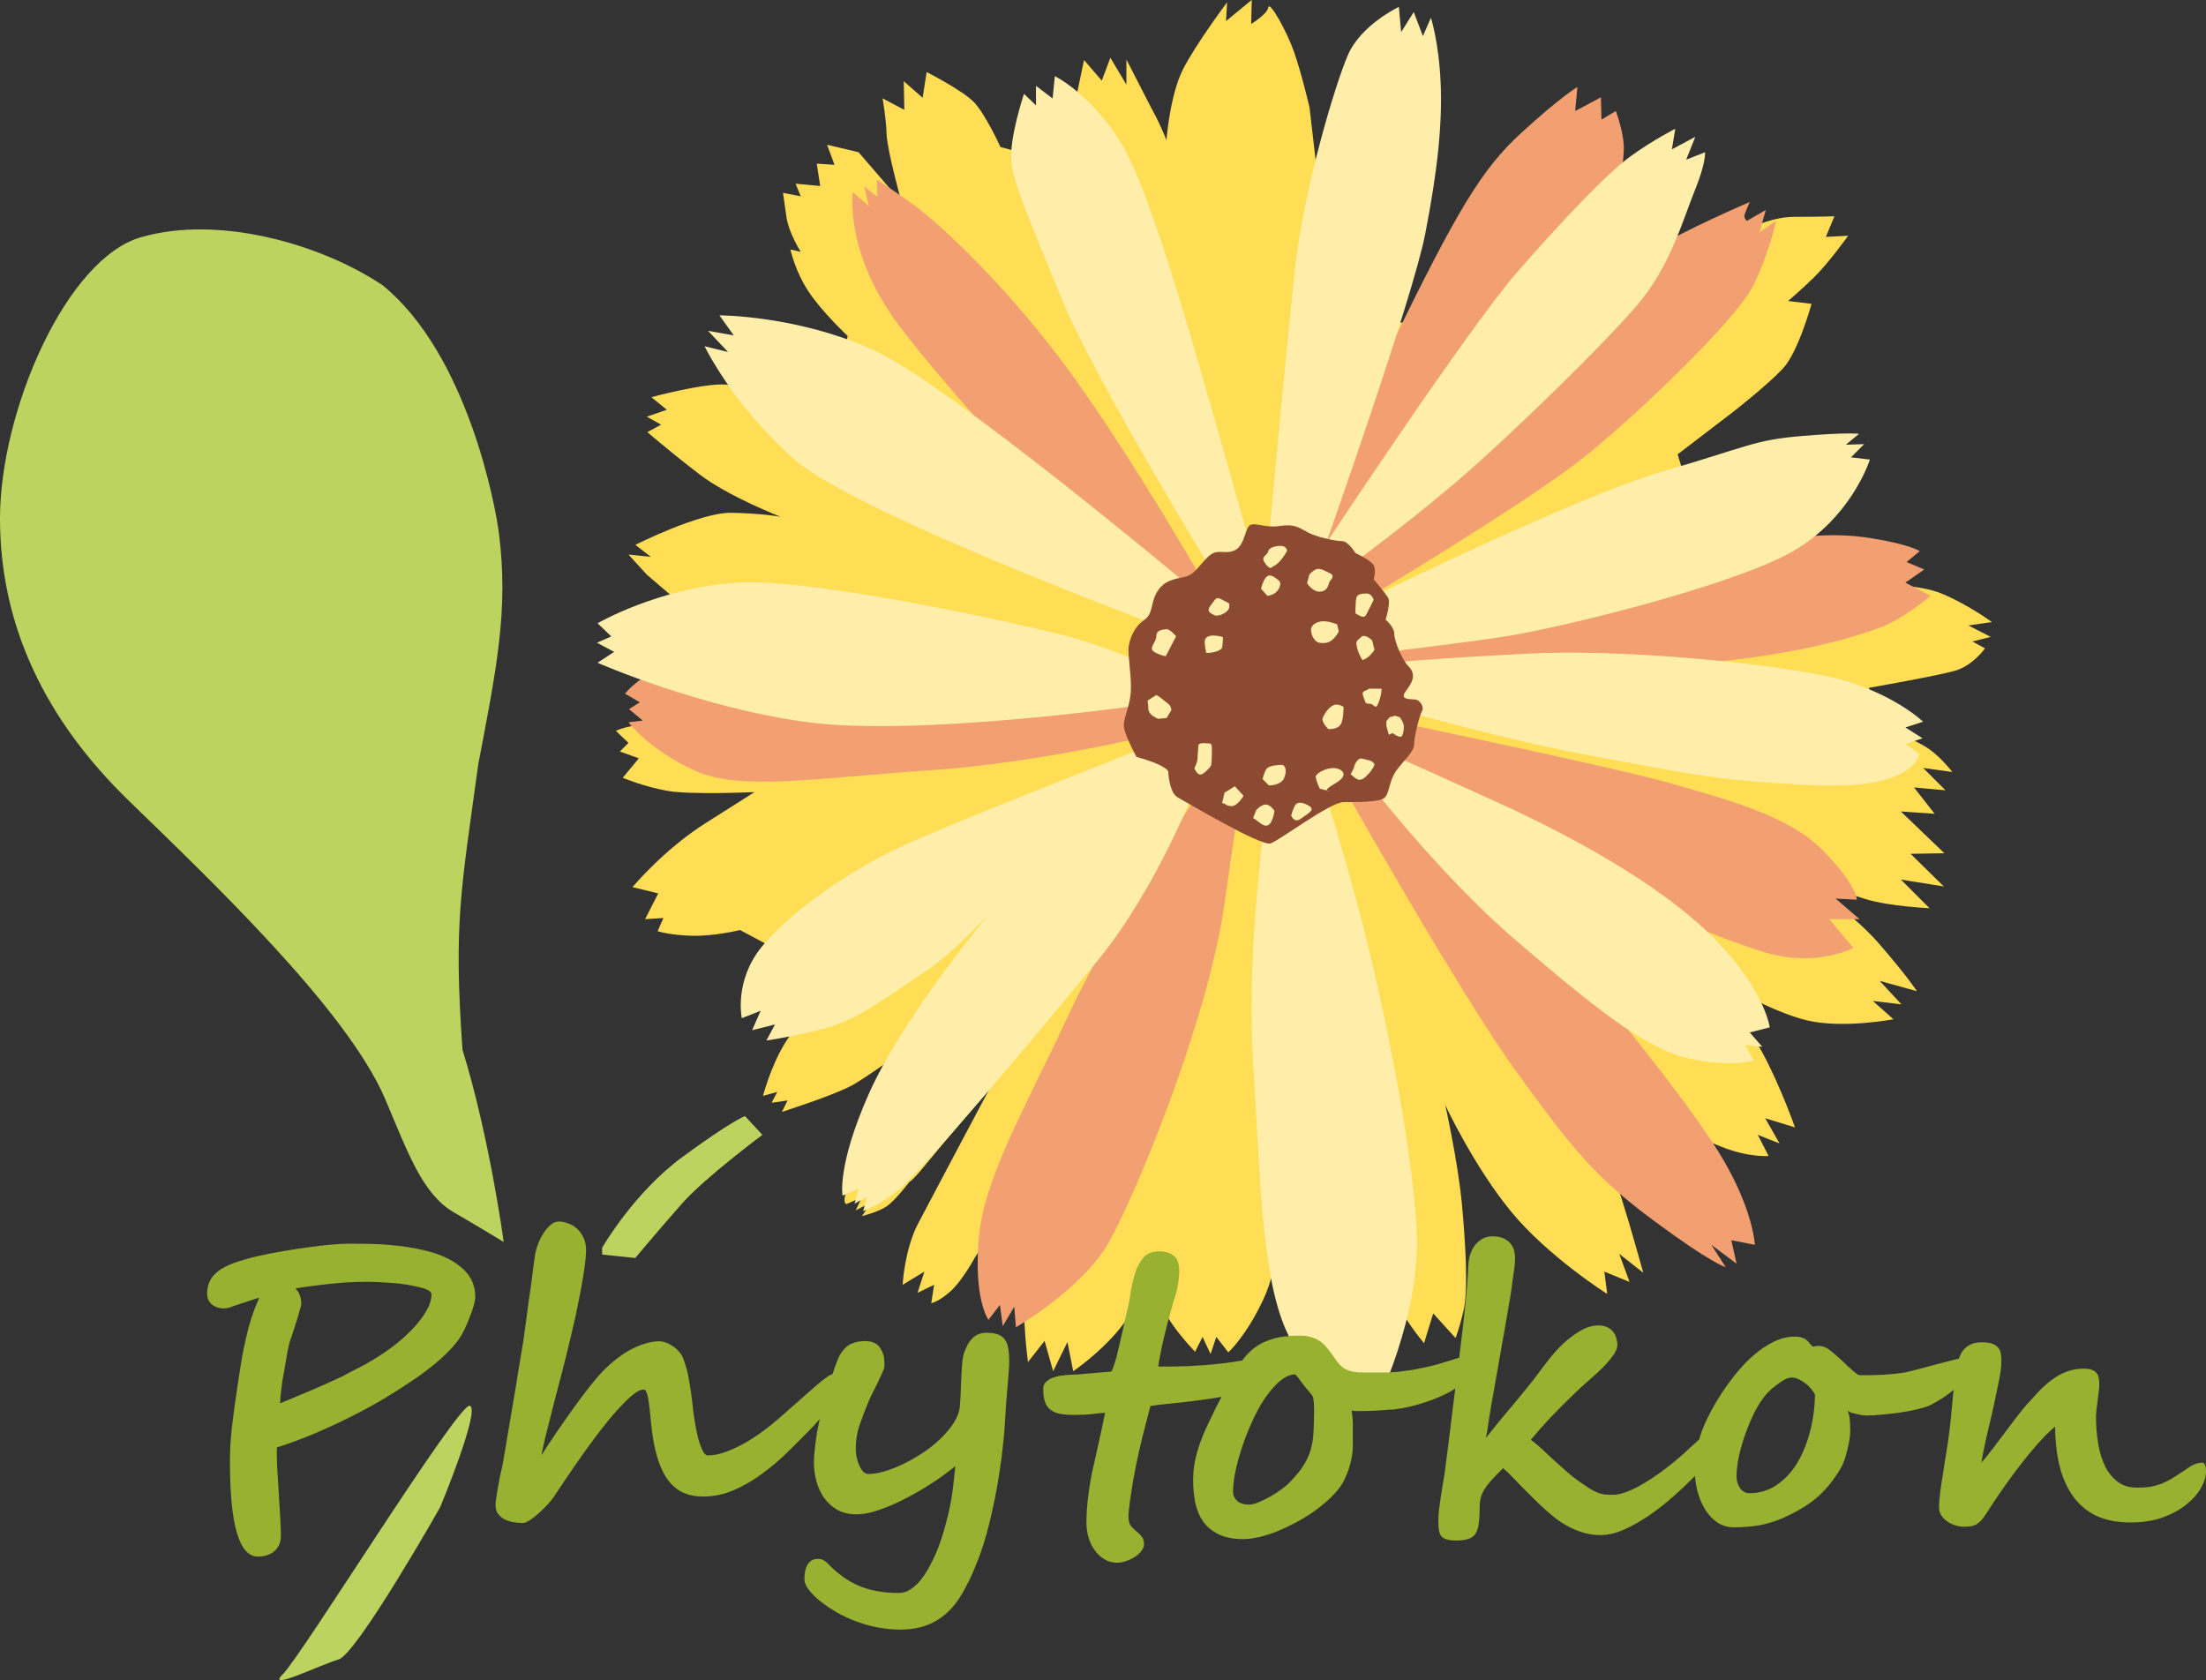 <?xml version="1.0" encoding="UTF-8" standalone="no"?>
<!-- Created with Inkscape (http://www.inkscape.org/) -->

<svg
   xmlns:dc="http://purl.org/dc/elements/1.1/"
   xmlns:cc="http://creativecommons.org/ns#"
   xmlns:rdf="http://www.w3.org/1999/02/22-rdf-syntax-ns#"
   xmlns:svg="http://www.w3.org/2000/svg"
   xmlns="http://www.w3.org/2000/svg"
   xmlns:sodipodi="http://sodipodi.sourceforge.net/DTD/sodipodi-0.dtd"
   xmlns:inkscape="http://www.inkscape.org/namespaces/inkscape"
   width="127.47mm"
   height="97.088mm"
   viewBox="0 0 127.47 97.088"
   version="1.1"
   id="svg8"
   sodipodi:docname="logo.svg"
   inkscape:version="0.92.3 (2405546, 2018-03-11)">
  <rect x="0" y="0" width="127.47" height="97.088" fill="#333333" stroke="none"/>
  <defs
     id="defs2" />
  <sodipodi:namedview
     id="base"
     pagecolor="#ffffff"
     bordercolor="#666666"
     borderopacity="1.0"
     inkscape:pageopacity="0.0"
     inkscape:pageshadow="2"
     inkscape:zoom="0.70710678"
     inkscape:cx="236.29781"
     inkscape:cy="133.95781"
     inkscape:document-units="mm"
     inkscape:current-layer="layer1"
     showgrid="false"
     inkscape:window-width="1920"
     inkscape:window-height="1001"
     inkscape:window-x="-9"
     inkscape:window-y="-9"
     inkscape:window-maximized="1"
     fit-margin-top="0"
     fit-margin-left="0"
     fit-margin-right="0"
     fit-margin-bottom="0" />
  <g
     inkscape:label="Ebene 1"
     inkscape:groupmode="layer"
     id="layer1"
     transform="translate(-37.835,-79.446)">
    <g
       id="g7192">
      <path
         inkscape:connector-curvature="0"
         id="path6026"
         d="m 80.599,133.19 c 0,0 -1.488,0.364 -2.778,0.331 -1.29,-0.033 -1.984,-0.265 -1.984,-0.265 l 0.331,-0.761 -1.058,0.066 0.761,-1.488 -1.488,-0.364 c 0,0 1.819,-2.183 4.233,-3.704 2.414,-1.521 2.811,-1.786 2.811,-1.786 0,0 -3.638,0.165 -4.994,-0.066 -1.356,-0.232 -2.613,-0.761 -2.613,-0.761 l 0.926,-1.124 -1.091,-0.397 0.496,-0.496 -0.728,-0.695 c 0,0 0.661,-0.364 2.216,-0.397 1.554,-0.033 6.218,-2.943 6.218,-2.943 l -6.648,-5.689 -1.058,-1.158 1.29,0.132 -0.893,-0.695 c 0,0 3.737,-1.885 5.556,-1.852 1.819,0.033 2.844,0.232 2.844,0.232 0,0 -3.01,-1.158 -4.729,-2.48 -1.72,-1.323 -2.977,-2.414 -2.977,-2.414 l 0.794,-0.43 -0.827,-0.463 1.158,-0.397 -0.893,-0.728 c 0,0 3.043,-0.827 4.299,-0.728 1.257,0.099 6.416,0.265 6.416,0.265 l 0.628,-3.076 c 0,0 -1.455,-1.356 -2.249,-2.547 -0.794,-1.191 -1.058,-2.447 -1.058,-2.447 l 0.595,0.132 c 0,0 -0.695,-1.091 -0.827,-2.017 -0.132,-0.926 -0.198,-1.389 -0.198,-1.389 l 1.025,0.198 -0.298,-0.728 1.422,0.132 -0.198,-1.29 1.025,0.066 -0.43,-1.158 c 0,0 1.819,0.43 1.819,0.43 l 2.48,2.877 c 0,0 -0.827,-2.977 -0.86,-3.936 -0.033,-0.959 -0.232,-2.051 -0.232,-2.051 l 1.257,0.661 -0.033,-1.654 1.091,0.959 0.232,-1.488 c 0,0 2.084,1.058 2.745,1.753 0.661,0.695 1.521,2.58 1.521,2.58 l 3.969,1.058 0.463,-4.2 0.397,-1.885 1.025,1.191 0.496,-1.323 0.926,1.554 v -1.455 c 0,0 0.761,1.488 1.323,2.58 0.562,1.091 0.298,0.529 0.562,1.091 0.265,0.562 0.43,0.992 0.43,0.992 0,0 0.198,-2.613 0.959,-4.101 0.761,-1.488 2.547,-3.87 2.547,-3.87 l -0.066,1.091 1.488,-1.224 -0.033,1.389 c 0,0 0.926,-0.562 0.992,-0.959 0.066,-0.397 1.058,1.356 1.488,2.58 0.43,1.224 0.893,3.208 0.893,3.208 l 0.893,7.739 1.753,4.862 6.582,-0.43 10.881,-1.323 4.862,-3.638 c 0,0 1.554,-0.893 3.01,-0.893 1.455,0 2.348,-0.033 2.348,-0.033 l -0.496,1.191 1.29,-0.066 c 0,0 -1.158,1.621 -2.017,2.447 -0.86,0.827 -1.455,1.323 -1.455,1.323 l 1.356,0.165 c 0,0 -0.761,2.778 -1.654,3.737 -0.893,0.959 -2.844,2.48 -2.844,2.48 l -3.241,2.48 2.282,7.408 8.963,0.165 c 0,0 2.514,-0.165 4.068,0.496 1.554,0.661 2.844,1.621 2.844,1.621 l -1.356,0.198 1.29,0.661 -1.058,0.265 0.728,0.397 c 0,0 -0.695,0.992 -1.72,1.29 -1.025,0.298 -4.994,0.992 -4.994,0.992 l 0.959,2.315 c 0,0 1.753,0.695 2.48,1.191 0.728,0.496 1.389,1.356 1.389,1.356 l -1.687,-0.232 1.29,1.29 -1.819,-0.165 1.191,1.521 -1.951,-0.132 2.514,2.414 -1.951,0.033 1.918,1.885 -2.48,-0.397 1.654,1.654 c 0,0 -2.315,-0.099 -3.704,-0.529 -1.389,-0.43 -4.035,-1.323 -4.035,-1.323 0,0 3.076,1.885 4.796,3.87 1.72,1.984 2.216,2.778 2.216,2.778 l -2.15,-0.595 1.257,1.356 -1.654,-0.198 1.191,1.058 c 0,0 -2.91,0.562 -4.994,0.066 -2.084,-0.496 -4.796,-2.15 -4.796,-2.15 l -0.232,1.058 c 0,0 1.422,1.025 2.48,3.01 1.058,1.984 1.852,4.266 1.852,4.266 l -1.72,-0.529 0.827,1.455 -1.257,-0.496 0.628,1.224 c 0,0 -1.124,0.099 -2.712,-0.529 -1.587,-0.628 -8.566,-3.473 -8.566,-3.473 0,0 2.282,4.895 2.778,6.449 0.496,1.554 1.257,4.299 1.257,4.299 l -1.389,-1.091 0.595,1.621 -1.455,-0.595 0.165,1.29 c 0,0 -3.407,-2.15 -5.556,-4.763 -2.15,-2.613 -3.803,-6.152 -3.803,-6.152 0,0 0.728,3.241 0.959,5.689 0.232,2.447 0.364,5.06 0.099,6.185 -0.265,1.124 -0.463,1.587 -0.463,1.587 l -1.29,-1.422 -0.529,1.72 c 0,0 -1.389,-1.621 -1.852,-2.977 -0.463,-1.356 -0.463,-2.943 -0.463,-2.943 l -5.986,-1.488 c 0,0 0,2.778 -0.992,4.895 -0.992,2.117 -2.017,3.043 -2.017,3.043 l -0.695,-0.893 -0.331,0.992 -0.463,-0.992 -0.43,0.86 c 0,0 -1.72,-1.753 -2.051,-3.01 -0.331,-1.257 -0.529,-1.621 -0.529,-1.621 0,0 -0.628,1.885 -1.786,3.307 -1.158,1.422 -2.679,2.447 -2.679,2.447 l -0.331,-1.687 -0.827,1.687 -0.496,-1.753 -0.959,1.224 c 0,0 -0.364,-2.712 -0.198,-4.663 0.165,-1.951 0.397,-6.317 0.397,-6.317 l -3.241,4.895 c 0,0 -0.728,1.356 -1.422,1.984 -0.695,0.628 -1.124,0.695 -1.124,0.695 l 0.165,-1.058 -0.959,0.463 0.397,-1.224 -1.257,0.761 c 0,0 0.099,-2.017 0.893,-3.539 0.794,-1.521 4.101,-7.739 4.101,-7.739 0,0 -2.811,3.274 -3.638,4.299 -0.827,1.025 -0.959,1.025 -0.959,1.025 0,0 -0.827,1.091 -1.323,1.422 -0.496,0.331 -1.422,0.562 -1.422,0.562 l 0.529,-0.794 -0.893,0.463 0.364,-0.761 -0.893,0.397 c 0,0 -0.595,-0.033 0.893,-2.58 1.488,-2.547 5.292,-8.401 5.292,-8.401 0,0 -4.796,3.572 -5.953,4.167 -1.158,0.595 -3.969,1.488 -3.969,1.488 l 0.331,-0.661 -0.926,0.132 0.331,-0.628 -0.827,0.232 c 0,0 0.43,-1.654 1.224,-2.977 0.794,-1.323 2.943,-3.671 2.943,-3.671 z"
         style="fill:#ffdd55;fill-opacity:1;stroke:none;stroke-width:0.265px;stroke-linecap:butt;stroke-linejoin:miter;stroke-opacity:1" />
      <path
         inkscape:connector-curvature="0"
         id="path3741"
         d="m 113.308,110.866 c 0,0 1.025,-3.473 4.862,-11.344 3.836,-7.871 5.259,-10.286 7.574,-12.402 2.315,-2.117 3.241,-2.646 3.241,-2.646 l -0.132,1.389 1.488,-0.794 0.033,1.29 0.827,-0.496 c 0,0 0.496,1.29 0.463,2.249 -0.033,0.959 -0.298,2.778 -0.86,4.465 -0.562,1.687 -1.687,4.531 -3.671,7.276 -1.984,2.745 -9.293,11.046 -10.782,12.435 -1.488,1.389 -3.043,-1.422 -3.043,-1.422 z"
         style="fill:#f2a072;fill-opacity:1;stroke:none;stroke-width:0.265px;stroke-linecap:butt;stroke-linejoin:miter;stroke-opacity:1" />
      <path
         inkscape:connector-curvature="0"
         id="path3743"
         d="m 116.847,114.008 c 0,0 9.227,-5.523 12.468,-8.103 3.241,-2.58 8.83,-8.004 9.79,-9.889 0.959,-1.885 1.356,-3.803 1.356,-3.803 l -0.959,0.661 0.364,-1.29 -1.091,0.628 c 0,0 -0.198,-0.165 -0.132,-0.364 0.066,-0.198 0.298,-0.728 0.298,-0.728 0,0 -3.936,1.687 -5.556,2.745 -1.621,1.058 -5.093,4.333 -5.093,4.333 0,0 -4.399,4.564 -6.482,6.681 -2.084,2.117 -6.383,7.772 -6.383,7.772 z"
         style="fill:#f2a072;fill-opacity:1;stroke:none;stroke-width:0.265px;stroke-linecap:butt;stroke-linejoin:miter;stroke-opacity:1" />
      <path
         inkscape:connector-curvature="0"
         id="path3749"
         d="m 118.302,117.216 c 0,0 10.418,-3.572 16.371,-5.226 5.953,-1.654 8.897,-1.819 11.212,-1.455 2.315,0.364 2.877,0.761 2.877,0.761 l -0.761,0.628 1.025,0.43 -1.091,0.761 1.455,0.761 c 0,0 -1.554,1.323 -2.877,1.819 -1.323,0.496 -4.068,1.356 -8.533,1.885 -4.465,0.529 -18.322,1.323 -19.546,1.29 -1.224,-0.033 -0.132,-1.654 -0.132,-1.654 z"
         style="fill:#f2a072;fill-opacity:1;stroke:none;stroke-width:0.265px;stroke-linecap:butt;stroke-linejoin:miter;stroke-opacity:1" />
      <path
         inkscape:connector-curvature="0"
         id="path3751"
         d="m 118.434,121.151 c 0,0 12.766,2.646 15.974,3.572 3.208,0.926 6.813,1.852 8.797,3.903 1.984,2.051 1.918,2.811 1.918,2.811 l -1.224,-0.066 1.389,1.191 h -1.753 l 1.389,1.654 c 0,0 -2.051,1.158 -5.093,0.265 -3.043,-0.893 -9.525,-3.704 -13.659,-6.085 -4.134,-2.381 -8.566,-5.49 -8.566,-5.49 z"
         style="fill:#f2a072;fill-opacity:1;stroke:none;stroke-width:0.265px;stroke-linecap:butt;stroke-linejoin:miter;stroke-opacity:1" />
      <path
         inkscape:connector-curvature="0"
         id="path3753"
         d="m 115.325,124.69 c 0,0 6.78,12.039 10.12,16.669 3.34,4.63 4.696,6.218 8.004,8.665 3.307,2.447 4.101,2.646 4.101,2.646 l -0.827,-1.29 1.455,1.091 -0.298,-1.356 1.356,0.265 c 0,0 -0.066,-1.852 -1.753,-4.796 -1.687,-2.943 -6.582,-8.996 -9.492,-12.336 -2.91,-3.34 -10.385,-11.344 -10.385,-11.344 z"
         style="fill:#f2a072;fill-opacity:1;stroke:none;stroke-width:0.265px;stroke-linecap:butt;stroke-linejoin:miter;stroke-opacity:1" />
      <path
         inkscape:connector-curvature="0"
         id="path3757"
         d="m 96.441,154.952 0.099,1.191 c 0,0 3.836,-2.216 5.358,-4.895 1.521,-2.679 5.722,-12.766 6.681,-19.513 0.959,-6.747 1.091,-7.342 1.091,-7.342 l -1.621,-0.529 c 0,0 -5.755,8.401 -8.467,14.221 -2.712,5.821 -4.895,9.459 -5.192,12.965 -0.298,3.506 0.562,4.663 0.562,4.663 l 0.661,-0.86 0.165,1.224 z"
         style="fill:#f2a072;fill-opacity:1;stroke:none;stroke-width:0.265px;stroke-linecap:butt;stroke-linejoin:miter;stroke-opacity:1" />
      <path
         inkscape:connector-curvature="0"
         id="path3759"
         d="m 104.907,121.813 c 0,0 -6.912,1.72 -13.395,2.15 -6.482,0.43 -10.914,1.224 -13.56,0 -2.646,-1.224 -3.803,-2.778 -3.803,-2.778 l 0.827,-0.099 -0.794,-0.661 0.628,-0.397 -0.86,-0.496 c 0,0 1.455,-1.951 5.325,-2.414 3.87,-0.463 10.484,0.397 16.999,1.621 6.515,1.224 8.136,1.554 8.136,1.554 z"
         style="fill:#f2a072;fill-opacity:1;stroke:none;stroke-width:0.265px;stroke-linecap:butt;stroke-linejoin:miter;stroke-opacity:1" />
      <path
         inkscape:connector-curvature="0"
         id="path3763"
         d="m 107.09,112.585 c 0,0 -3.803,-6.615 -7.309,-11.476 -3.506,-4.862 -7.574,-8.698 -9.194,-9.856 -1.621,-1.158 -2.084,-1.422 -2.084,-1.422 l 0.033,0.992 -0.761,-0.595 0.265,1.124 -0.926,-0.794 c 0,0 -0.463,3.208 2.315,7.21 2.778,4.002 15.842,18.025 15.842,18.025 z"
         style="fill:#f2a072;fill-opacity:1;stroke:none;stroke-width:0.265px;stroke-linecap:butt;stroke-linejoin:miter;stroke-opacity:1" />
      <path
         inkscape:connector-curvature="0"
         id="path6006"
         d="m 114.465,110.833 c 0,0 8.268,-12.502 11.079,-15.71 2.811,-3.208 5.192,-5.689 6.515,-6.648 1.323,-0.959 2.58,-1.588 2.58,-1.588 l -0.198,1.191 1.356,-0.728 -0.529,1.323 1.091,-0.43 c 0,0 0.066,0.595 -0.595,2.216 -0.661,1.621 -1.389,4.299 -3.241,6.515 -1.852,2.216 -7.541,7.772 -10.616,10.385 -3.076,2.613 -6.052,4.763 -6.052,4.763 z"
         style="fill:#ffeeaa;fill-opacity:1;stroke:none;stroke-width:0.265px;stroke-linecap:butt;stroke-linejoin:miter;stroke-opacity:1" />
      <path
         inkscape:connector-curvature="0"
         id="path6008"
         d="m 116.648,114.173 c 0,0 12.237,-6.019 17.231,-7.474 4.994,-1.455 5.292,-1.819 8.004,-2.051 2.712,-0.232 3.373,-0.132 3.373,-0.132 l -0.761,0.628 1.058,-0.033 -0.761,0.761 1.091,0.132 c 0,0 -1.124,3.605 -4.862,5.523 -3.737,1.918 -13.196,4.266 -16.636,4.763 -3.44,0.496 -6.482,0.827 -6.482,0.827 z"
         style="fill:#ffeeaa;fill-opacity:1;stroke:none;stroke-width:0.265px;stroke-linecap:butt;stroke-linejoin:miter;stroke-opacity:1" />
      <path
         inkscape:connector-curvature="0"
         id="path6010"
         d="m 117.938,120.258 c 0,0 7.309,2.051 11.939,2.877 4.63,0.827 6.714,1.422 12.733,1.687 6.019,0.265 6.118,-1.819 6.118,-1.819 l -0.794,-0.562 0.992,-0.331 -0.992,-0.628 1.025,-0.331 c 0,0 -1.984,-1.918 -5.788,-2.679 -3.803,-0.761 -11.675,-1.521 -16.966,-1.257 -5.292,0.265 -8.533,0.562 -8.533,0.562 z"
         style="fill:#ffeeaa;fill-opacity:1;stroke:none;stroke-width:0.265px;stroke-linecap:butt;stroke-linejoin:miter;stroke-opacity:1" />
      <path
         inkscape:connector-curvature="0"
         id="path6012"
         d="m 116.417,124.029 c 0,0 4.399,5.788 8.897,9.657 4.498,3.87 7.574,6.35 10.054,6.912 2.48,0.562 3.803,0.132 3.803,0.132 l -0.496,-0.893 0.992,0.099 -0.728,-0.827 1.158,-0.298 c 0,0 -0.265,-2.051 -3.01,-4.928 -2.745,-2.877 -7.541,-5.722 -12.865,-8.136 -5.325,-2.414 -7.144,-3.208 -7.144,-3.208 z"
         style="fill:#ffeeaa;fill-opacity:1;stroke:none;stroke-width:0.265px;stroke-linecap:butt;stroke-linejoin:miter;stroke-opacity:1" />
      <path
         inkscape:connector-curvature="0"
         id="path6014"
         d="m 111.257,124.392 c 0,0 -1.455,9.161 -1.025,16.173 0.43,7.011 0.496,12.898 2.051,16.04 1.554,3.142 2.679,4.299 2.679,4.299 l 0.728,-1.158 0.463,1.158 0.529,-1.29 0.562,1.257 c 0,0 2.745,-5.358 2.447,-10.451 -0.298,-5.093 -1.951,-13.064 -3.142,-17.661 -1.191,-4.597 -2.48,-8.533 -2.48,-8.533 z"
         style="fill:#ffeeaa;fill-opacity:1;stroke:none;stroke-width:0.265px;stroke-linecap:butt;stroke-linejoin:miter;stroke-opacity:1" />
      <path
         inkscape:connector-curvature="0"
         id="path6016"
         d="m 107.024,124.69 c 0,0 -2.282,6.019 -5.755,10.253 -3.473,4.233 -10.319,12.369 -11.542,13.295 -1.224,0.926 -2.017,1.191 -2.017,1.191 l 0.232,-0.827 -0.728,0.397 0.232,-0.86 -0.926,0.397 c 0,0 -0.331,-1.72 1.521,-5.887 1.852,-4.167 6.416,-9.856 8.037,-11.675 1.621,-1.819 -2.15,2.844 -4.663,4.531 -2.514,1.687 -3.969,2.811 -5.722,3.307 -1.753,0.496 -3.572,0.761 -3.572,0.761 l 0.496,-0.926 -1.323,0.331 0.496,-1.124 -1.091,0.43 c 0,0 -0.463,-2.15 1.158,-4.134 1.621,-1.984 5.06,-4.465 8.566,-6.019 3.506,-1.554 13.824,-5.589 13.824,-5.589 l 1.588,0.132 z"
         style="fill:#ffeeaa;fill-opacity:1;stroke:none;stroke-width:0.265px;stroke-linecap:butt;stroke-linejoin:miter;stroke-opacity:1" />
      <path
         inkscape:connector-curvature="0"
         id="path6018"
         d="m 103.287,120.258 c 0,0 -12.502,1.753 -18.752,0.926 -6.251,-0.827 -12.171,-3.44 -12.171,-3.44 l 0.959,-0.628 -0.992,-0.529 0.827,-0.364 -0.794,-0.761 c 0,0 3.539,-2.051 8.037,-2.348 4.498,-0.298 17.462,2.613 19.513,3.208 2.051,0.595 3.737,1.356 3.737,1.356 z"
         style="fill:#ffeeaa;fill-opacity:1;stroke:none;stroke-width:0.265px;stroke-linecap:butt;stroke-linejoin:miter;stroke-opacity:1" />
      <path
         inkscape:connector-curvature="0"
         id="path6020"
         d="m 105.271,115.793 c 0,0 -18.025,-6.681 -21.564,-9.823 -3.539,-3.142 -5.159,-6.515 -5.159,-6.515 l 1.356,0.331 -1.158,-1.224 1.488,0.265 -0.827,-1.158 c 0,0 4.597,0 8.996,2.051 4.399,2.051 18.355,13.758 18.355,13.758 z"
         style="fill:#ffeeaa;fill-opacity:1;stroke:none;stroke-width:0.265px;stroke-linecap:butt;stroke-linejoin:miter;stroke-opacity:1" />
      <path
         inkscape:connector-curvature="0"
         id="path6022"
         d="m 107.619,112.023 c 0,0 -6.615,-10.848 -8.467,-15.379 -1.852,-4.531 -2.745,-6.548 -2.877,-7.871 -0.132,-1.323 0.728,-3.903 0.728,-3.903 l 0.695,0.661 v -1.124 l 0.959,0.728 0.132,-1.29 c 0,0 2.017,0.992 3.77,3.77 1.753,2.778 4.299,12.072 4.862,13.957 0.562,1.885 2.679,9.459 2.679,9.459 z"
         style="fill:#ffeeaa;fill-opacity:1;stroke:none;stroke-width:0.265px;stroke-linecap:butt;stroke-linejoin:miter;stroke-opacity:1" />
      <path
         inkscape:connector-curvature="0"
         id="path6024"
         d="m 114.465,110.833 c 0,0 4.994,-14.122 5.722,-17.859 0.728,-3.737 0.992,-6.383 0.893,-8.731 -0.099,-2.348 -0.562,-3.77 -0.562,-3.77 l -0.463,1.058 -0.529,-1.389 -0.728,1.158 -0.132,-1.455 c 0,0 -2.183,1.025 -2.943,2.778 -0.761,1.753 -2.547,7.772 -3.043,12.237 -0.496,4.465 -1.521,15.643 -1.521,15.643 z"
         style="fill:#ffeeaa;fill-opacity:1;stroke:none;stroke-width:0.265px;stroke-linecap:butt;stroke-linejoin:miter;stroke-opacity:1" />
      <path
         inkscape:connector-curvature="0"
         id="path6103"
         d="m 103.503,123.186 c 1.696,0.458 1.834,0.825 1.834,0.825 0,0 0.046,1.238 0.55,1.513 0.504,0.275 4.814,2.842 5.364,2.659 0.55,-0.183 3.438,-2.384 4.218,-2.384 0.779,0 2.017,0 2.338,-0.229 0.321,-0.229 0.275,-0.963 0.688,-1.559 0.413,-0.596 1.054,-1.1 1.054,-1.559 0,-0.458 0.321,-1.696 0.458,-1.926 0.138,-0.229 -0.138,-0.596 -0.321,-0.642 -0.183,-0.046 -0.688,0 -0.734,-0.183 -0.046,-0.183 0.183,-0.367 0.367,-0.688 0.183,-0.321 0.275,-0.688 -0.092,-1.054 -0.367,-0.367 -0.825,-1.467 -0.825,-1.88 0,-0.413 -0.504,-0.825 -0.504,-0.825 0,0 0.321,-1.009 0.138,-1.284 -0.183,-0.275 -0.825,-1.054 -0.825,-1.054 0,0 0.183,-0.596 -0.046,-0.871 -0.229,-0.275 -1.009,-0.642 -1.009,-0.642 0,0 -0.413,-0.688 -0.779,-0.688 -0.367,0 -1.467,-0.229 -1.971,-0.504 -0.504,-0.275 -0.779,-0.504 -1.65,-0.367 -0.871,0.138 -1.559,-0.321 -1.788,0.046 -0.229,0.367 -0.275,1.146 -0.825,1.375 -0.55,0.229 -0.963,-0.138 -1.467,0.321 -0.504,0.458 -0.779,1.054 -1.375,1.192 -0.596,0.138 -1.192,0.183 -1.605,0.871 -0.413,0.688 -0.183,1.238 -0.779,1.65 -0.596,0.413 -0.825,1.146 -0.871,1.559 -0.046,0.413 0.138,1.375 0.138,2.338 0,0.963 -0.413,1.65 -0.413,2.155 0,0.504 0.734,1.834 0.734,1.834 z"
         style="fill:#8c4a33;fill-opacity:1;stroke:none;stroke-width:0.265px;stroke-linecap:butt;stroke-linejoin:miter;stroke-opacity:1" />
      <path
         inkscape:connector-curvature="0"
         id="path6105"
         d="m 105.199,117.363 0.596,-1.146 c 0,0 -0.367,-0.458 -0.596,-0.413 -0.229,0.046 -0.55,0.046 -0.55,0.413 0,0.367 -0.504,0.688 -0.092,0.917 0.413,0.229 0.642,0.229 0.642,0.229 z"
         style="fill:#ffeeaa;stroke:none;stroke-width:0.265px;stroke-linecap:butt;stroke-linejoin:miter;stroke-opacity:1" />
      <path
         inkscape:connector-curvature="0"
         id="path6107"
         d="m 107.537,117.18 c 0.413,0 0.871,-0.138 0.917,-0.321 0.046,-0.183 0.046,-0.596 0.046,-0.596 0,0 -0.275,-0.092 -0.55,-0.092 -0.275,0 -0.504,0.092 -0.504,0.367 0,0.275 0.092,0.642 0.092,0.642 z"
         style="fill:#ffeeaa;stroke:none;stroke-width:0.265px;stroke-linecap:butt;stroke-linejoin:miter;stroke-opacity:1" />
      <path
         inkscape:connector-curvature="0"
         id="path6109"
         d="m 108.088,115.025 c 0.367,0 0.779,-0.275 0.779,-0.504 0,-0.229 0.046,-0.183 -0.229,-0.321 -0.275,-0.138 -0.458,-0.321 -0.642,-0.046 -0.183,0.275 -0.321,0.367 -0.321,0.55 0,0.183 0.413,0.321 0.413,0.321 z"
         style="fill:#ffeeaa;stroke:none;stroke-width:0.265px;stroke-linecap:butt;stroke-linejoin:miter;stroke-opacity:1" />
      <path
         inkscape:connector-curvature="0"
         id="path6111"
         d="m 111.068,113.879 c 0.458,-0.046 0.688,-0.367 0.734,-0.596 0.046,-0.229 -0.046,-0.275 -0.229,-0.413 -0.183,-0.138 -0.413,-0.275 -0.596,-0.046 -0.183,0.229 -0.275,0.642 -0.275,0.642 z"
         style="fill:#ffeeaa;stroke:none;stroke-width:0.265px;stroke-linecap:butt;stroke-linejoin:miter;stroke-opacity:1" />
      <path
         inkscape:connector-curvature="0"
         id="path6113"
         d="m 111.618,112.045 c 0.367,-0.321 0.596,-0.779 0.596,-0.779 0,0 -0.046,-0.275 -0.367,-0.275 -0.321,0 -0.688,0.092 -0.734,0.321 -0.046,0.229 -0.413,0.275 -0.229,0.596 0.183,0.321 0.367,0.367 0.367,0.367 z"
         style="fill:#ffeeaa;stroke:none;stroke-width:0.265px;stroke-linecap:butt;stroke-linejoin:miter;stroke-opacity:1" />
      <path
         inkscape:connector-curvature="0"
         id="path6115"
         d="m 113.36,113.146 c 0.321,0.458 0.642,0.55 0.917,0.458 0.275,-0.092 0.321,-0.367 0.367,-0.504 0.046,-0.138 0.413,-0.367 0,-0.55 -0.413,-0.183 -0.413,-0.229 -0.642,-0.229 -0.229,0 -0.504,0.321 -0.504,0.321 z"
         style="fill:#ffeeaa;stroke:none;stroke-width:0.265px;stroke-linecap:butt;stroke-linejoin:miter;stroke-opacity:1" />
      <path
         inkscape:connector-curvature="0"
         id="path6117"
         d="m 116.156,114.888 c 0.321,0.183 0.504,0.321 0.642,0.046 0.138,-0.275 0.413,-0.825 0.413,-0.825 0,0 -0.092,-0.367 -0.413,-0.367 -0.321,0 -0.55,0.046 -0.596,0.275 -0.046,0.229 -0.046,0.871 -0.046,0.871 z"
         style="fill:#ffeeaa;stroke:none;stroke-width:0.265px;stroke-linecap:butt;stroke-linejoin:miter;stroke-opacity:1" />
      <path
         inkscape:connector-curvature="0"
         id="path6119"
         d="m 114.506,116.584 c 0.413,-0.092 0.688,-0.642 0.688,-0.642 l -0.092,-0.413 c 0,0 -0.413,-0.183 -0.779,-0.183 -0.367,0 -0.734,0.183 -0.734,0.504 0,0.321 0.229,0.688 0.458,0.734 0.229,0.046 0.458,0 0.458,0 z"
         style="fill:#ffeeaa;stroke:none;stroke-width:0.265px;stroke-linecap:butt;stroke-linejoin:miter;stroke-opacity:1" />
      <path
         inkscape:connector-curvature="0"
         id="path6121"
         d="m 116.569,117.593 c 0.413,-0.138 0.688,-0.596 0.688,-0.596 l -0.138,-0.55 c 0,0 -0.413,-0.413 -0.642,-0.183 -0.229,0.229 -0.321,0.183 -0.229,0.596 0.092,0.413 0.321,0.734 0.321,0.734 z"
         style="fill:#ffeeaa;stroke:none;stroke-width:0.265px;stroke-linecap:butt;stroke-linejoin:miter;stroke-opacity:1" />
      <path
         inkscape:connector-curvature="0"
         id="path6123"
         d="m 116.936,119.243 c -0.229,0.183 -0.458,0.092 -0.321,0.458 0.138,0.367 0.092,0.413 0.367,0.413 0.275,0 0.321,0.413 0.504,-0.046 0.183,-0.458 0.183,-0.825 0.183,-0.825 z"
         style="fill:#ffeeaa;stroke:none;stroke-width:0.265px;stroke-linecap:butt;stroke-linejoin:miter;stroke-opacity:1" />
      <path
         inkscape:connector-curvature="0"
         id="path6125"
         d="m 114.598,121.581 c 0.275,0 0.596,-0.046 0.734,-0.321 0.138,-0.275 0.138,-0.963 0.138,-0.963 0,0 -0.321,-0.229 -0.596,-0.092 -0.275,0.138 -0.458,0.413 -0.596,0.688 -0.138,0.275 0.321,0.688 0.321,0.688 z"
         style="fill:#ffeeaa;stroke:none;stroke-width:0.265px;stroke-linecap:butt;stroke-linejoin:miter;stroke-opacity:1" />
      <path
         inkscape:connector-curvature="0"
         id="path6127"
         d="m 118.311,121.81 c 0,0 0.458,0.367 0.55,0.138 0.092,-0.229 0.092,-0.367 0.092,-0.55 0,-0.183 -0.229,-0.504 -0.229,-0.504 l -0.275,-0.092 -0.321,0.092 -0.183,0.229 v 0.275 l 0.138,0.504 z"
         style="fill:#ffeeaa;stroke:none;stroke-width:0.265px;stroke-linecap:butt;stroke-linejoin:miter;stroke-opacity:1" />
      <path
         inkscape:connector-curvature="0"
         id="path6129"
         d="m 115.881,124.194 c 0.275,0.183 0.458,0.55 0.917,0.092 0.458,-0.458 0.458,-0.688 0.458,-0.688 0,0 -0.092,-0.183 -0.367,-0.229 -0.275,-0.046 -0.413,-0.183 -0.596,0 -0.183,0.183 -0.229,0.458 -0.229,0.458 z"
         style="fill:#ffeeaa;stroke:none;stroke-width:0.265px;stroke-linecap:butt;stroke-linejoin:miter;stroke-opacity:1" />
      <path
         inkscape:connector-curvature="0"
         id="path6131"
         d="m 114.093,125.02 0.55,0.138 c 0,0 -0.504,0.046 0.367,-0.458 0.871,-0.504 0.321,-0.871 -0.138,-0.871 -0.458,0 -1.009,0.321 -1.009,0.504 0,0.183 0.229,0.688 0.229,0.688 z"
         style="fill:#ffeeaa;stroke:none;stroke-width:0.265px;stroke-linecap:butt;stroke-linejoin:miter;stroke-opacity:1" />
      <path
         inkscape:connector-curvature="0"
         id="path6133"
         d="m 112.443,126.578 c 0,0 0.183,0.458 0.55,0.183 0.367,-0.275 0.871,-0.504 0.504,-0.734 -0.367,-0.229 -0.688,-0.275 -0.825,-0.046 -0.138,0.229 -0.229,0.596 -0.229,0.596 z"
         style="fill:#ffeeaa;stroke:none;stroke-width:0.265px;stroke-linecap:butt;stroke-linejoin:miter;stroke-opacity:1" />
      <path
         inkscape:connector-curvature="0"
         id="path6135"
         d="m 110.242,126.716 c 0.321,0.183 0.596,0.55 0.871,0.413 0.275,-0.138 0.367,-0.825 0.367,-0.825 0,0 -0.229,-0.367 -0.504,-0.367 -0.275,0 -0.55,0.321 -0.55,0.321 z"
         style="fill:#ffeeaa;stroke:none;stroke-width:0.265px;stroke-linecap:butt;stroke-linejoin:miter;stroke-opacity:1" />
      <path
         inkscape:connector-curvature="0"
         id="path6137"
         d="m 111.159,124.836 c 0,0 0.688,0 0.871,-0.413 0.183,-0.413 0.092,-0.779 -0.138,-0.779 -0.229,0 -0.734,0.046 -0.871,0.229 -0.138,0.183 -0.229,0.596 -0.229,0.596 z"
         style="fill:#ffeeaa;stroke:none;stroke-width:0.265px;stroke-linecap:butt;stroke-linejoin:miter;stroke-opacity:1" />
      <path
         inkscape:connector-curvature="0"
         id="path6139"
         d="m 108.454,125.845 c 0.413,0.138 0.138,0.138 0.504,0.183 0.367,0.046 0.734,-0.596 0.734,-0.596 l -0.504,-0.55 -0.596,0.367 z"
         style="fill:#ffeeaa;stroke:none;stroke-width:0.265px;stroke-linecap:butt;stroke-linejoin:miter;stroke-opacity:1" />
      <path
         inkscape:connector-curvature="0"
         id="path6141"
         d="m 106.85,123.828 c 0,0 0.183,0.55 0.504,0.321 0.321,-0.229 0.458,-0.458 0.458,-0.458 0,0 0.046,-0.183 0.046,-0.596 0,-0.413 0.046,-0.688 -0.138,-0.688 -0.183,0 -0.642,-0.092 -0.642,0.138 0,0.229 -0.046,0.504 -0.046,0.734 0,0.229 -0.183,0.55 -0.183,0.55 z"
         style="fill:#ffeeaa;stroke:none;stroke-width:0.265px;stroke-linecap:butt;stroke-linejoin:miter;stroke-opacity:1" />
      <path
         inkscape:connector-curvature="0"
         id="path6143"
         d="m 104.42,120.802 0.321,0.183 0.504,-0.046 0.275,-0.458 c 0,0 0,-0.229 -0.183,-0.367 -0.183,-0.138 -0.458,-0.367 -0.458,-0.367 l -0.229,-0.138 -0.504,0.321 c 0,0 0.046,0.321 0.046,0.504 0,0.183 0.229,0.367 0.229,0.367 z"
         style="fill:#ffeeaa;stroke:none;stroke-width:0.265px;stroke-linecap:butt;stroke-linejoin:miter;stroke-opacity:1" />
      <path
         inkscape:connector-curvature="0"
         id="path6157"
         d="m 72.628,151.548 c 0,0 1.812,-3.162 4.63,-5.237 2.818,-2.075 3.624,-2.372 3.624,-2.372 l 1.007,1.087 c 0,0 -3.322,2.471 -4.63,3.953 -1.309,1.482 -2.718,3.162 -2.718,3.162 l -1.912,-0.198 z"
         style="fill:#bcd35f;stroke:none;stroke-width:0.199px;stroke-linecap:butt;stroke-linejoin:miter;stroke-opacity:1" />
      <path
         sodipodi:nodetypes="ccscc"
         inkscape:connector-curvature="0"
         id="path6159"
         d="m 63.272,166.537 c 0,0 2.351,-5.651 1.71,-5.86 -0.641,-0.21 -9.724,14.454 -10.793,15.502 -1.069,1.048 2.137,-0.524 3.206,-0.838 1.069,-0.314 5.877,-8.803 5.877,-8.803 z"
         style="fill:#bcd35f;stroke:none;stroke-width:0.212px;stroke-linecap:butt;stroke-linejoin:miter;stroke-opacity:1" />
      <path
         sodipodi:nodetypes="cccsccsscsc"
         inkscape:connector-curvature="0"
         id="path6161"
         d="m 66.94,151.215 c 0,0 -0.794,-5.953 -2.381,-11.112 -0.524,-7.378 -0.077,-9.234 0.91,-16.483 1.083,-5.657 1.74,-8.928 1.206,-13.283 -0.212,-1.727 -1.852,-10.451 -6.747,-14.42 -3.704,-2.453 -9.525,-4.02 -13.891,-2.778 -4.366,1.191 -8.202,10.054 -8.202,16.272 0,6.218 2.646,11.642 7.408,16.272 4.763,4.63 12.568,12.039 14.817,17.198 1.348,3.175 2.175,5.556 3.988,6.614 1.813,1.058 2.891,1.72 2.891,1.72 z"
         style="fill:#bcd35f;fill-opacity:1;stroke:none;stroke-width:0.265px;stroke-linecap:butt;stroke-linejoin:miter;stroke-opacity:1" />
      <path
         inkscape:connector-curvature="0"
         d="m 58.904,153.518 q -0.885,0 -1.937,0.112 -1.041,0.101 -2.06,0.269 0.336,0.336 0.336,0.907 0,0.067 -0.09,0.358 -0.078,0.28 -0.179,0.616 -0.101,0.336 -0.202,0.627 -0.09,0.291 -0.123,0.358 -0.056,0.146 -0.112,0.369 -0.045,0.213 -0.101,0.47 -0.045,0.258 -0.09,0.537 -0.045,0.269 -0.09,0.526 -0.067,0.347 -0.112,0.616 -0.034,0.258 -0.056,0.47 -0.022,0.202 -0.045,0.392 -0.011,0.19 -0.022,0.392 0.369,-0.157 0.84,-0.347 0.47,-0.202 0.952,-0.403 0.493,-0.213 0.952,-0.414 0.47,-0.213 0.829,-0.381 0.19,-0.101 0.425,-0.224 0.246,-0.123 0.493,-0.258 0.258,-0.134 0.515,-0.269 0.258,-0.146 0.47,-0.28 0.537,-0.325 1.108,-0.761 0.582,-0.448 1.064,-0.952 0.481,-0.504 0.784,-1.019 0.314,-0.526 0.314,-0.985 0,-0.235 -0.571,-0.381 -0.84,-0.224 -1.724,-0.28 -0.873,-0.067 -1.568,-0.067 z m 6.393,0.873 q 0,0.179 -0.09,0.504 -0.09,0.314 -0.235,0.683 -0.134,0.358 -0.302,0.705 -0.168,0.336 -0.325,0.56 -0.381,0.537 -1.052,1.131 -0.661,0.593 -1.568,1.209 -0.84,0.571 -1.735,1.108 -0.896,0.526 -1.769,0.963 -1.052,0.537 -2.183,1.019 -1.12,0.47 -2.206,0.817 v 0.537 q 0,0.146 0.011,0.47 0.022,0.325 0.045,0.75 0.034,0.425 0.056,0.907 0.034,0.481 0.056,0.941 0.034,0.459 0.045,0.851 0.022,0.392 0.022,0.638 0,0.571 -0.369,0.885 -0.358,0.325 -0.963,0.325 -1.612,0 -1.612,-5.453 0,-0.481 0.022,-0.974 0.034,-0.493 0.09,-1.052 0.067,-0.571 0.157,-1.22 0.09,-0.649 0.213,-1.456 0.101,-0.672 0.202,-1.288 0.112,-0.616 0.246,-1.198 0.134,-0.593 0.314,-1.164 0.19,-0.571 0.448,-1.153 -0.358,0.101 -0.739,0.235 -0.369,0.123 -0.784,0.258 -0.123,0.056 -0.246,0.09 -0.123,0.034 -0.269,0.034 -0.425,0 -0.705,-0.235 -0.269,-0.235 -0.269,-0.616 0,-0.459 0.19,-0.795 0.19,-0.347 0.605,-0.616 0.425,-0.269 1.075,-0.47 0.661,-0.213 1.601,-0.403 0.537,-0.112 1.164,-0.213 0.627,-0.112 1.265,-0.19 0.638,-0.09 1.243,-0.146 0.605,-0.056 1.097,-0.056 0.593,0 1.142,0.011 0.56,0.011 1.097,0.056 0.537,0.045 1.064,0.123 0.537,0.078 1.086,0.213 1.232,0.302 1.971,0.896 0.896,0.694 0.896,1.78 z"
         style="font-style:normal;font-variant:normal;font-weight:bold;font-stretch:normal;font-size:medium;line-height:1.25;font-family:'Segoe Script';-inkscape-font-specification:'Segoe Script Bold';letter-spacing:0px;word-spacing:0px;fill:#98b131;fill-opacity:1;stroke:none;stroke-width:0.265"
         id="path6163-9-9" />
      <path
         inkscape:connector-curvature="0"
         d="m 86.534,159.374 q 0,0.168 -0.168,0.481 -0.168,0.314 -0.437,0.683 -0.269,0.369 -0.605,0.773 -0.336,0.392 -0.661,0.728 -0.616,0.627 -1.321,1.321 -0.694,0.683 -1.478,1.254 -0.773,0.571 -1.624,0.941 -0.851,0.369 -1.769,0.369 -0.728,0 -1.254,-0.269 -0.526,-0.28 -0.885,-0.829 -0.358,-0.549 -0.571,-1.355 -0.213,-0.806 -0.314,-1.87 -0.034,-0.414 -0.078,-0.75 -0.034,-0.347 -0.078,-0.593 -0.045,-0.246 -0.112,-0.381 -0.056,-0.134 -0.146,-0.134 -0.314,0 -0.84,0.481 -0.526,0.481 -1.22,1.321 -0.683,0.84 -1.5,1.993 -0.806,1.142 -1.691,2.486 -0.078,0.112 -0.302,0.358 -0.213,0.235 -0.481,0.481 -0.258,0.235 -0.526,0.414 -0.269,0.179 -0.437,0.179 -0.291,0 -0.582,-0.056 -0.28,-0.056 -0.504,-0.179 -0.213,-0.123 -0.347,-0.314 -0.134,-0.202 -0.134,-0.493 0,-0.146 0.045,-0.437 0.045,-0.302 0.101,-0.627 0.067,-0.336 0.123,-0.649 0.067,-0.314 0.112,-0.481 0.022,-0.101 0.078,-0.425 0.056,-0.325 0.134,-0.795 0.078,-0.481 0.179,-1.064 0.101,-0.582 0.202,-1.187 0.101,-0.605 0.202,-1.198 0.101,-0.605 0.179,-1.108 0.09,-0.504 0.146,-0.873 0.067,-0.381 0.09,-0.549 0.011,-0.101 0.067,-0.47 0.056,-0.381 0.123,-0.896 0.067,-0.515 0.146,-1.097 0.09,-0.582 0.157,-1.086 0.067,-0.515 0.112,-0.896 0.056,-0.381 0.067,-0.481 0.034,-0.302 0.157,-0.661 0.123,-0.358 0.314,-0.661 0.19,-0.314 0.425,-0.526 0.246,-0.213 0.515,-0.213 0.235,0 0.504,0.101 0.28,0.09 0.504,0.291 0.235,0.202 0.392,0.515 0.157,0.314 0.157,0.75 0,0.314 -0.056,0.761 -0.056,0.448 -0.146,0.952 -0.078,0.504 -0.19,1.03 -0.101,0.526 -0.202,1.008 -0.101,0.47 -0.202,0.873 -0.09,0.392 -0.146,0.627 -0.09,0.381 -0.19,0.784 -0.101,0.392 -0.179,0.717 -0.045,0.179 -0.134,0.515 -0.09,0.336 -0.202,0.773 -0.112,0.437 -0.246,0.941 -0.123,0.504 -0.258,1.019 -0.123,0.504 -0.246,0.985 -0.112,0.481 -0.19,0.873 0.403,-0.627 0.873,-1.321 0.481,-0.705 0.963,-1.377 0.481,-0.672 0.929,-1.243 0.459,-0.582 0.817,-0.952 0.381,-0.392 0.795,-0.705 0.414,-0.325 0.829,-0.537 0.425,-0.224 0.829,-0.336 0.414,-0.123 0.773,-0.123 0.19,0 0.403,0.078 0.213,0.078 0.403,0.213 0.202,0.134 0.358,0.325 0.168,0.19 0.246,0.425 0.224,0.605 0.325,1.232 0.112,0.627 0.179,1.232 0.056,0.571 0.146,1.131 0.09,0.549 0.202,0.985 0.123,0.437 0.258,0.705 0.134,0.269 0.291,0.269 0.504,0 1.064,-0.213 0.571,-0.213 1.12,-0.526 0.549,-0.325 1.052,-0.694 0.504,-0.381 0.885,-0.717 1.332,-1.176 2.139,-1.881 0.806,-0.705 1.108,-0.717 0.213,0 0.325,0.157 0.112,0.157 0.112,0.414 z"
         style="font-style:normal;font-variant:normal;font-weight:bold;font-stretch:normal;font-size:medium;line-height:1.25;font-family:'Segoe Script';-inkscape-font-specification:'Segoe Script Bold';letter-spacing:0px;word-spacing:0px;fill:#98b131;fill-opacity:1;stroke:none;stroke-width:0.265"
         id="path6165-0-8" />
      <path
         inkscape:connector-curvature="0"
         d="m 96.152,158.108 q 0,0.246 -0.034,0.694 -0.034,0.437 -0.078,0.929 -0.034,0.493 -0.078,0.963 -0.034,0.459 -0.045,0.75 -0.034,0.717 -0.123,1.489 -0.078,0.773 -0.202,1.556 -0.112,0.773 -0.269,1.545 -0.157,0.761 -0.325,1.456 -0.134,0.56 -0.314,1.131 -0.179,0.582 -0.403,1.131 -0.213,0.56 -0.47,1.075 -0.258,0.526 -0.537,0.963 -1.187,1.825 -3.381,1.825 -1.377,0 -2.721,-0.526 -0.47,-0.179 -0.985,-0.47 -0.504,-0.291 -0.918,-0.616 -0.414,-0.325 -0.683,-0.672 -0.269,-0.336 -0.269,-0.638 0,-0.202 0.034,-0.414 0.034,-0.202 0.123,-0.369 0.09,-0.168 0.235,-0.28 0.157,-0.101 0.403,-0.101 0.179,0 0.314,0.078 0.134,0.078 0.258,0.202 0.425,0.448 0.873,0.761 0.448,0.325 0.941,0.526 0.504,0.213 1.064,0.302 0.571,0.101 1.22,0.101 0.369,0 0.705,-0.235 0.336,-0.224 0.627,-0.616 0.291,-0.381 0.537,-0.885 0.258,-0.493 0.459,-1.041 0.202,-0.549 0.347,-1.108 0.157,-0.56 0.258,-1.052 0.123,-0.582 0.19,-1.153 0.067,-0.571 0.134,-1.243 -0.347,0.291 -0.806,0.616 -0.448,0.314 -0.952,0.627 -0.493,0.302 -1.03,0.582 -0.526,0.28 -1.052,0.493 -0.515,0.213 -0.996,0.347 -0.481,0.123 -0.873,0.123 -0.638,0 -1.108,-0.258 -0.459,-0.269 -0.761,-0.683 -0.302,-0.425 -0.448,-0.963 -0.146,-0.537 -0.146,-1.086 0,-0.369 0.056,-0.84 0.056,-0.481 0.134,-0.963 0.09,-0.493 0.202,-0.952 0.112,-0.47 0.224,-0.829 0.022,-0.056 0.101,-0.302 0.078,-0.258 0.168,-0.56 0.09,-0.314 0.168,-0.582 0.09,-0.28 0.112,-0.358 0.134,-0.403 0.269,-0.705 0.146,-0.302 0.347,-0.504 0.202,-0.213 0.493,-0.314 0.291,-0.112 0.717,-0.112 0.302,0 0.537,0.123 0.235,0.123 0.369,0.392 0.134,0.258 0.157,0.481 0.022,0.224 0.022,0.459 0,0.09 -0.123,0.369 -0.123,0.28 -0.28,0.605 -0.157,0.325 -0.302,0.605 -0.146,0.28 -0.179,0.369 -0.336,0.817 -0.56,1.467 -0.213,0.638 -0.213,1.31 0,0.325 0.067,0.605 0.067,0.269 0.168,0.47 0.101,0.202 0.224,0.314 0.134,0.112 0.269,0.112 0.369,0 0.862,-0.134 0.504,-0.146 1.041,-0.392 0.549,-0.258 1.097,-0.605 0.549,-0.347 1.008,-0.761 0.459,-0.414 0.795,-0.873 0.336,-0.459 0.448,-0.929 0.034,-0.112 0.045,-0.347 0.022,-0.246 0.034,-0.549 0.011,-0.314 0.022,-0.661 0.011,-0.358 0.034,-0.672 0.022,-0.325 0.045,-0.593 0.034,-0.269 0.078,-0.414 0.19,-0.605 0.504,-0.918 0.314,-0.314 0.817,-0.314 0.414,0 0.672,0.101 0.258,0.101 0.392,0.302 0.146,0.202 0.19,0.515 0.056,0.302 0.056,0.728 z"
         style="font-style:normal;font-variant:normal;font-weight:bold;font-stretch:normal;font-size:medium;line-height:1.25;font-family:'Segoe Script';-inkscape-font-specification:'Segoe Script Bold';letter-spacing:0px;word-spacing:0px;fill:#98b131;fill-opacity:1;stroke:none;stroke-width:0.265"
         id="path6167-9-7" />
      <path
         inkscape:connector-curvature="0"
         d="m 111.979,158.254 q 0,0.213 -0.09,0.392 -0.09,0.168 -0.224,0.314 -0.134,0.134 -0.302,0.246 -0.157,0.112 -0.302,0.202 -0.504,0.224 -1.086,0.392 -0.571,0.168 -1.142,0.291 -0.571,0.112 -1.12,0.19 -0.537,0.078 -0.996,0.134 -0.314,0.034 -0.661,0.078 -0.336,0.034 -0.661,0.067 -0.325,0.034 -0.605,0.067 -0.28,0.034 -0.481,0.067 -0.246,0.952 -0.47,1.825 -0.213,0.873 -0.369,1.646 -0.022,0.134 -0.067,0.369 -0.045,0.235 -0.101,0.515 -0.045,0.28 -0.09,0.593 -0.045,0.302 -0.09,0.582 -0.034,0.269 -0.056,0.493 -0.022,0.213 -0.022,0.325 0,0.392 0.123,0.56 0.123,0.157 0.246,0.258 0.224,0.179 0.369,0.347 0.157,0.168 0.157,0.459 0,0.224 -0.157,0.414 -0.157,0.202 -0.392,0.347 -0.235,0.146 -0.504,0.235 -0.269,0.09 -0.504,0.09 -0.403,0 -0.728,-0.202 -0.325,-0.19 -0.56,-0.515 -0.235,-0.325 -0.358,-0.739 -0.123,-0.414 -0.123,-0.851 0,-0.739 0.112,-1.623 0.112,-0.885 0.325,-1.78 0.09,-0.392 0.19,-0.862 0.112,-0.47 0.202,-0.896 0.09,-0.425 0.157,-0.75 0.067,-0.336 0.09,-0.448 -0.235,0.011 -0.683,0.067 -0.437,0.056 -1.041,0.056 -0.504,0 -0.851,-0.056 -0.347,-0.067 -0.571,-0.235 -0.224,-0.168 -0.325,-0.459 -0.101,-0.291 -0.101,-0.761 0,-0.269 0.19,-0.425 0.19,-0.168 0.47,-0.246 0.28,-0.09 0.582,-0.112 0.302,-0.034 0.537,-0.034 0.112,0 0.392,-0.022 0.28,-0.034 0.605,-0.056 0.336,-0.034 0.638,-0.056 0.314,-0.034 0.481,-0.034 0.056,0 0.134,-0.213 0.09,-0.213 0.179,-0.549 0.09,-0.336 0.179,-0.739 0.101,-0.414 0.19,-0.806 0.09,-0.403 0.157,-0.739 0.078,-0.336 0.123,-0.526 0.123,-0.47 0.202,-1.052 0.09,-0.582 0.258,-1.097 0.168,-0.526 0.47,-0.873 0.314,-0.358 0.885,-0.358 0.605,0 0.896,0.269 0.291,0.258 0.291,0.862 0,0.28 -0.056,0.661 -0.045,0.381 -0.168,0.761 -0.269,0.862 -0.459,1.612 -0.19,0.75 -0.314,1.31 -0.112,0.549 -0.168,0.862 -0.045,0.314 -0.045,0.314 0.459,0 0.873,0 0.425,-0.011 0.862,-0.022 0.437,-0.022 0.907,-0.056 0.481,-0.034 1.041,-0.101 0.649,-0.078 1.097,-0.157 0.448,-0.078 0.784,-0.146 0.347,-0.067 0.627,-0.112 0.28,-0.045 0.582,-0.045 0.157,0 0.291,0.09 0.146,0.078 0.146,0.392 z"
         style="font-style:normal;font-variant:normal;font-weight:bold;font-stretch:normal;font-size:medium;line-height:1.25;font-family:'Segoe Script';-inkscape-font-specification:'Segoe Script Bold';letter-spacing:0px;word-spacing:0px;fill:#98b131;fill-opacity:1;stroke:none;stroke-width:0.265"
         id="path6169-2-8" />
      <path
         inkscape:connector-curvature="0"
         d="m 113.767,160.852 q 0,-0.258 -0.022,-0.414 -0.011,-0.157 -0.045,-0.258 -0.034,-0.101 -0.09,-0.157 -0.045,-0.067 -0.101,-0.123 -0.112,-0.123 -0.246,-0.291 -0.134,-0.179 -0.258,-0.336 -0.112,-0.168 -0.213,-0.28 -0.09,-0.123 -0.134,-0.123 -0.291,0 -0.616,0.202 -0.314,0.202 -0.627,0.549 -0.314,0.347 -0.616,0.817 -0.291,0.47 -0.549,1.019 -0.213,0.459 -0.425,0.996 -0.202,0.537 -0.369,1.097 -0.168,0.56 -0.269,1.108 -0.101,0.537 -0.101,1.008 0,0.291 0.235,0.515 0.246,0.213 0.705,0.213 0.202,0 0.526,-0.134 0.325,-0.134 0.672,-0.325 0.347,-0.202 0.661,-0.425 0.314,-0.235 0.493,-0.425 0.504,-0.526 0.784,-0.963 0.28,-0.448 0.414,-0.918 0.134,-0.47 0.157,-1.019 0.034,-0.56 0.034,-1.332 z m 9.215,-2.598 q 0,0.336 -0.213,0.649 -0.202,0.302 -0.56,0.582 -0.347,0.269 -0.817,0.504 -0.47,0.235 -0.985,0.414 -0.504,0.179 -1.041,0.314 -0.526,0.123 -1.008,0.179 -0.045,0 -0.235,0.011 -0.19,0.011 -0.459,0.034 -0.269,0.011 -0.571,0.034 -0.302,0.011 -0.571,0.011 -0.157,0 -0.325,0 -0.168,-0.011 -0.258,-0.034 0.022,0.168 0.034,0.291 0.011,0.112 0.022,0.213 0.011,0.09 0.011,0.19 0,0.09 0,0.224 v 1.153 q 0,0.269 -0.056,0.593 -0.056,0.325 -0.157,0.649 -0.101,0.325 -0.246,0.627 -0.134,0.291 -0.314,0.526 -0.258,0.347 -0.649,0.705 -0.381,0.347 -0.851,0.683 -0.47,0.325 -1.008,0.616 -0.526,0.28 -1.064,0.504 -0.526,0.213 -1.041,0.336 -0.515,0.123 -0.963,0.123 -0.851,0 -1.411,-0.28 -0.549,-0.269 -0.885,-0.728 -0.325,-0.47 -0.459,-1.086 -0.123,-0.627 -0.123,-1.321 0,-0.549 0.101,-1.075 0.112,-0.526 0.291,-1.041 0.179,-0.515 0.414,-1.008 0.235,-0.504 0.481,-0.997 0.213,-0.414 0.437,-0.851 0.224,-0.437 0.448,-0.829 0.314,-0.56 0.616,-1.03 0.314,-0.47 0.75,-0.806 0.437,-0.336 1.052,-0.515 0.627,-0.19 1.545,-0.19 0.381,0 0.661,0.078 0.28,0.078 0.504,0.224 0.224,0.146 0.403,0.369 0.19,0.213 0.381,0.493 0.146,0.213 0.28,0.392 0.146,0.179 0.325,0.314 0.19,0.123 0.459,0.19 0.269,0.067 0.672,0.067 0.537,0 0.885,0 0.358,0 0.582,0 0.224,-0.011 0.358,-0.022 0.146,-0.011 0.258,-0.022 0.437,-0.056 0.806,-0.112 0.369,-0.067 0.728,-0.146 0.358,-0.078 0.728,-0.179 0.369,-0.112 0.806,-0.246 0.146,-0.045 0.291,-0.09 0.157,-0.056 0.336,-0.056 0.314,0 0.459,0.078 0.146,0.067 0.146,0.291 z"
         style="font-style:normal;font-variant:normal;font-weight:bold;font-stretch:normal;font-size:medium;line-height:1.25;font-family:'Segoe Script';-inkscape-font-specification:'Segoe Script Bold';letter-spacing:0px;word-spacing:0px;fill:#98b131;fill-opacity:1;stroke:none;stroke-width:0.265"
         id="path6171-1-5" />
      <path
         inkscape:connector-curvature="0"
         d="m 136.947,163.214 q 0,0.123 -0.314,0.537 -0.314,0.414 -0.84,0.963 -0.526,0.549 -1.209,1.153 -0.672,0.605 -1.411,1.12 -0.739,0.504 -1.478,0.84 -0.728,0.325 -1.366,0.325 -0.504,0 -0.941,-0.123 -0.437,-0.123 -0.84,-0.325 -0.392,-0.202 -0.761,-0.47 -0.358,-0.28 -0.694,-0.582 -0.336,-0.302 -0.672,-0.638 -0.336,-0.336 -0.649,-0.649 -0.302,-0.325 -0.582,-0.605 -0.269,-0.28 -0.504,-0.47 -0.414,0.414 -0.683,0.705 -0.258,0.291 -0.414,0.549 -0.146,0.246 -0.202,0.504 -0.056,0.246 -0.056,0.605 0,0.526 -0.056,0.873 -0.045,0.347 -0.19,0.56 -0.146,0.213 -0.414,0.291 -0.269,0.09 -0.705,0.09 -0.336,0 -0.537,-0.067 -0.202,-0.056 -0.314,-0.19 -0.101,-0.134 -0.134,-0.347 -0.034,-0.213 -0.034,-0.504 0,-0.291 0.034,-0.638 0.045,-0.358 0.101,-0.728 0.056,-0.369 0.112,-0.717 0.067,-0.358 0.112,-0.649 0.011,-0.056 0.045,-0.358 0.045,-0.314 0.101,-0.784 0.056,-0.47 0.134,-1.052 0.078,-0.593 0.146,-1.198 0.078,-0.605 0.146,-1.176 0.078,-0.582 0.134,-1.041 0.056,-0.459 0.09,-0.75 0.045,-0.291 0.045,-0.325 0.09,-0.683 0.168,-1.388 0.09,-0.717 0.157,-1.411 0.078,-0.705 0.134,-1.377 0.056,-0.672 0.078,-1.276 0.011,-0.258 0.101,-0.537 0.09,-0.291 0.258,-0.526 0.179,-0.235 0.425,-0.381 0.258,-0.157 0.593,-0.157 0.459,0 0.717,0.146 0.269,0.146 0.403,0.358 0.134,0.202 0.168,0.425 0.034,0.213 0.034,0.358 0,0.19 -0.045,0.549 -0.045,0.358 -0.112,0.806 -0.056,0.448 -0.134,0.929 -0.078,0.47 -0.157,0.896 -0.067,0.414 -0.123,0.728 -0.056,0.314 -0.078,0.437 -0.224,1.299 -0.369,2.094 -0.134,0.784 -0.213,1.209 -0.112,0.605 -0.179,1.008 -0.067,0.403 -0.112,0.705 -0.045,0.291 -0.078,0.526 -0.034,0.224 -0.09,0.481 0.358,-0.459 0.761,-0.952 0.414,-0.493 0.817,-0.974 0.403,-0.493 0.773,-0.941 0.369,-0.448 0.638,-0.817 0.258,-0.358 0.638,-0.84 0.381,-0.493 0.84,-0.929 0.47,-0.437 0.985,-0.739 0.526,-0.314 1.052,-0.314 0.325,0 0.537,0.112 0.213,0.112 0.336,0.28 0.123,0.168 0.168,0.369 0.056,0.19 0.056,0.358 0,0.28 -0.258,0.627 -0.246,0.347 -0.616,0.717 -0.369,0.358 -0.784,0.717 -0.414,0.358 -0.739,0.672 -0.84,0.806 -1.467,1.467 -0.616,0.661 -1.142,1.288 0.291,0.202 0.627,0.515 0.336,0.314 0.694,0.649 0.369,0.336 0.75,0.672 0.381,0.336 0.75,0.593 0.392,0.269 0.638,0.425 0.258,0.146 0.459,0.224 0.202,0.067 0.392,0.09 0.19,0.011 0.437,0.011 0.314,0 0.694,-0.134 0.392,-0.134 0.795,-0.358 0.414,-0.224 0.829,-0.504 0.425,-0.28 0.806,-0.582 0.392,-0.302 0.728,-0.593 0.336,-0.291 0.582,-0.526 0.291,-0.269 0.481,-0.437 0.19,-0.168 0.414,-0.168 0.168,0 0.28,0.101 0.112,0.101 0.179,0.224 0.067,0.123 0.09,0.235 0.034,0.112 0.034,0.134 z"
         style="font-style:normal;font-variant:normal;font-weight:bold;font-stretch:normal;font-size:medium;line-height:1.25;font-family:'Segoe Script';-inkscape-font-specification:'Segoe Script Bold';letter-spacing:0px;word-spacing:0px;fill:#98b131;fill-opacity:1;stroke:none;stroke-width:0.265"
         id="path6173-0-0" />
      <path
         inkscape:connector-curvature="0"
         d="m 151.824,158.265 q 0,0.213 -0.146,0.459 -0.134,0.235 -0.358,0.481 -0.213,0.235 -0.493,0.47 -0.28,0.235 -0.56,0.437 -0.28,0.19 -0.537,0.336 -0.246,0.146 -0.414,0.224 -0.302,0.123 -0.784,0.235 -0.47,0.101 -0.996,0.179 -0.515,0.067 -1.008,0.112 -0.481,0.045 -0.817,0.045 -0.078,0 -0.224,-0.011 -0.134,-0.022 -0.302,-0.056 -0.157,-0.034 -0.325,-0.078 -0.157,-0.056 -0.269,-0.134 0.123,0.258 0.134,0.571 0.022,0.302 0.022,0.605 0,0.213 -0.045,0.504 -0.045,0.291 -0.123,0.593 -0.067,0.302 -0.168,0.582 -0.101,0.28 -0.213,0.47 -0.28,0.481 -0.605,0.885 -0.314,0.403 -0.705,0.75 -0.392,0.347 -0.885,0.649 -0.493,0.302 -1.142,0.593 -0.694,0.302 -1.388,0.425 -0.694,0.112 -1.433,0.112 -0.549,0 -0.974,-0.28 -0.425,-0.291 -0.717,-0.773 -0.291,-0.481 -0.448,-1.108 -0.146,-0.627 -0.146,-1.31 0,-0.168 0.022,-0.414 0.034,-0.258 0.078,-0.515 0.056,-0.258 0.112,-0.504 0.067,-0.246 0.123,-0.414 0.157,-0.47 0.448,-1.075 0.302,-0.605 0.705,-1.232 0.403,-0.638 0.896,-1.243 0.493,-0.616 1.041,-1.086 0.56,-0.481 1.153,-0.773 0.605,-0.291 1.209,-0.291 0.258,0 0.414,0.056 0.157,0.045 0.258,0.134 0.101,0.078 0.179,0.19 0.09,0.101 0.19,0.202 0.078,-0.022 0.157,-0.034 0.09,-0.011 0.179,-0.011 0.347,0 0.683,0.269 0.336,0.269 0.683,0.593 0.157,0.146 0.314,0.302 0.168,0.146 0.302,0.269 0.134,0.112 0.235,0.19 0.112,0.067 0.157,0.067 0.291,0 0.627,0 0.347,-0.011 0.694,-0.022 0.358,-0.022 0.683,-0.056 0.336,-0.034 0.605,-0.078 0.034,-0.011 0.291,-0.067 0.258,-0.067 0.616,-0.157 0.369,-0.101 0.795,-0.213 0.425,-0.112 0.784,-0.202 0.369,-0.101 0.627,-0.157 0.269,-0.067 0.314,-0.067 0.224,0 0.358,0.056 0.134,0.056 0.134,0.314 z m -12.921,7.468 q 0.907,0 1.601,-0.481 0.705,-0.481 1.187,-1.276 0.481,-0.806 0.739,-1.825 0.269,-1.03 0.28,-2.116 -0.078,-0.168 -0.235,-0.347 -0.146,-0.179 -0.336,-0.314 -0.19,-0.146 -0.392,-0.235 -0.202,-0.09 -0.369,-0.09 -0.269,0 -0.582,0.213 -0.314,0.213 -0.582,0.437 -0.269,0.224 -0.537,0.593 -0.258,0.358 -0.481,0.806 -0.224,0.448 -0.414,0.952 -0.19,0.493 -0.325,0.985 -0.134,0.481 -0.213,0.941 -0.067,0.459 -0.067,0.817 0,0.179 0.056,0.347 0.056,0.168 0.146,0.302 0.101,0.134 0.235,0.213 0.134,0.078 0.291,0.078 z"
         style="font-style:normal;font-variant:normal;font-weight:bold;font-stretch:normal;font-size:medium;line-height:1.25;font-family:'Segoe Script';-inkscape-font-specification:'Segoe Script Bold';letter-spacing:0px;word-spacing:0px;fill:#98b131;fill-opacity:1;stroke:none;stroke-width:0.265"
         id="path6175-0-8" />
      <path
         inkscape:connector-curvature="0"
         d="m 165.081,163.964 q 0.101,0 0.157,0.123 0.067,0.112 0.067,0.392 0,0.437 -0.291,0.952 -0.28,0.504 -0.84,0.952 -0.549,0.448 -1.366,0.75 -0.817,0.291 -1.881,0.291 -0.996,0 -1.791,-0.314 -0.795,-0.325 -1.355,-0.996 -0.56,-0.672 -0.873,-1.713 -0.302,-1.052 -0.325,-2.519 -0.504,0.425 -1.03,1.03 -0.526,0.593 -0.996,1.209 -0.47,0.616 -0.851,1.153 -0.369,0.537 -0.571,0.829 -0.291,0.437 -0.481,0.739 -0.179,0.291 -0.358,0.481 -0.168,0.179 -0.381,0.269 -0.213,0.078 -0.571,0.078 -0.325,0 -0.593,-0.101 -0.269,-0.101 -0.47,-0.258 -0.19,-0.157 -0.302,-0.347 -0.101,-0.202 -0.101,-0.403 0,-0.19 0.022,-0.448 0.022,-0.258 0.056,-0.526 0.045,-0.269 0.078,-0.526 0.045,-0.269 0.078,-0.481 0.045,-0.28 0.09,-0.593 0.056,-0.314 0.112,-0.694 0.067,-0.381 0.123,-0.84 0.067,-0.47 0.123,-1.041 0.067,-0.672 0.123,-1.299 0.067,-0.638 0.157,-1.31 0.056,-0.392 0.146,-0.717 0.09,-0.336 0.258,-0.571 0.168,-0.235 0.437,-0.369 0.269,-0.134 0.694,-0.134 0.381,0 0.605,0.09 0.224,0.09 0.336,0.246 0.112,0.146 0.134,0.347 0.034,0.19 0.034,0.392 0,0.112 -0.011,0.202 0,0.09 -0.011,0.168 0,0 -0.011,0.09 0,0.09 -0.045,0.347 -0.045,0.258 -0.146,0.728 -0.09,0.459 -0.258,1.232 -0.101,0.448 -0.213,0.918 -0.112,0.47 -0.213,0.896 -0.09,0.425 -0.157,0.773 -0.067,0.336 -0.09,0.526 0.269,-0.314 0.627,-0.773 0.358,-0.47 0.717,-0.952 0.358,-0.481 0.694,-0.918 0.336,-0.437 0.571,-0.705 0.381,-0.425 0.739,-0.806 0.369,-0.381 0.761,-0.661 0.392,-0.291 0.829,-0.448 0.437,-0.168 0.963,-0.168 0.302,0 0.481,0.067 0.179,0.067 0.269,0.19 0.101,0.112 0.123,0.269 0.034,0.146 0.034,0.314 v 0.179 q 0,0.067 -0.034,0.325 -0.022,0.246 -0.067,0.537 -0.034,0.291 -0.067,0.549 -0.022,0.258 -0.022,0.336 0,0.862 0.134,1.612 0.134,0.75 0.414,1.31 0.291,0.549 0.739,0.873 0.448,0.314 1.075,0.314 0.437,0 0.761,-0.045 0.325,-0.056 0.627,-0.168 0.314,-0.123 0.638,-0.314 0.325,-0.202 0.75,-0.481 0.157,-0.123 0.325,-0.224 0.146,-0.09 0.314,-0.146 0.179,-0.067 0.358,-0.067 z"
         style="font-style:normal;font-variant:normal;font-weight:bold;font-stretch:normal;font-size:medium;line-height:1.25;font-family:'Segoe Script';-inkscape-font-specification:'Segoe Script Bold';letter-spacing:0px;word-spacing:0px;fill:#98b131;fill-opacity:1;stroke:none;stroke-width:0.265"
         id="path6177-9-2" />
    </g>
  </g>
</svg>
